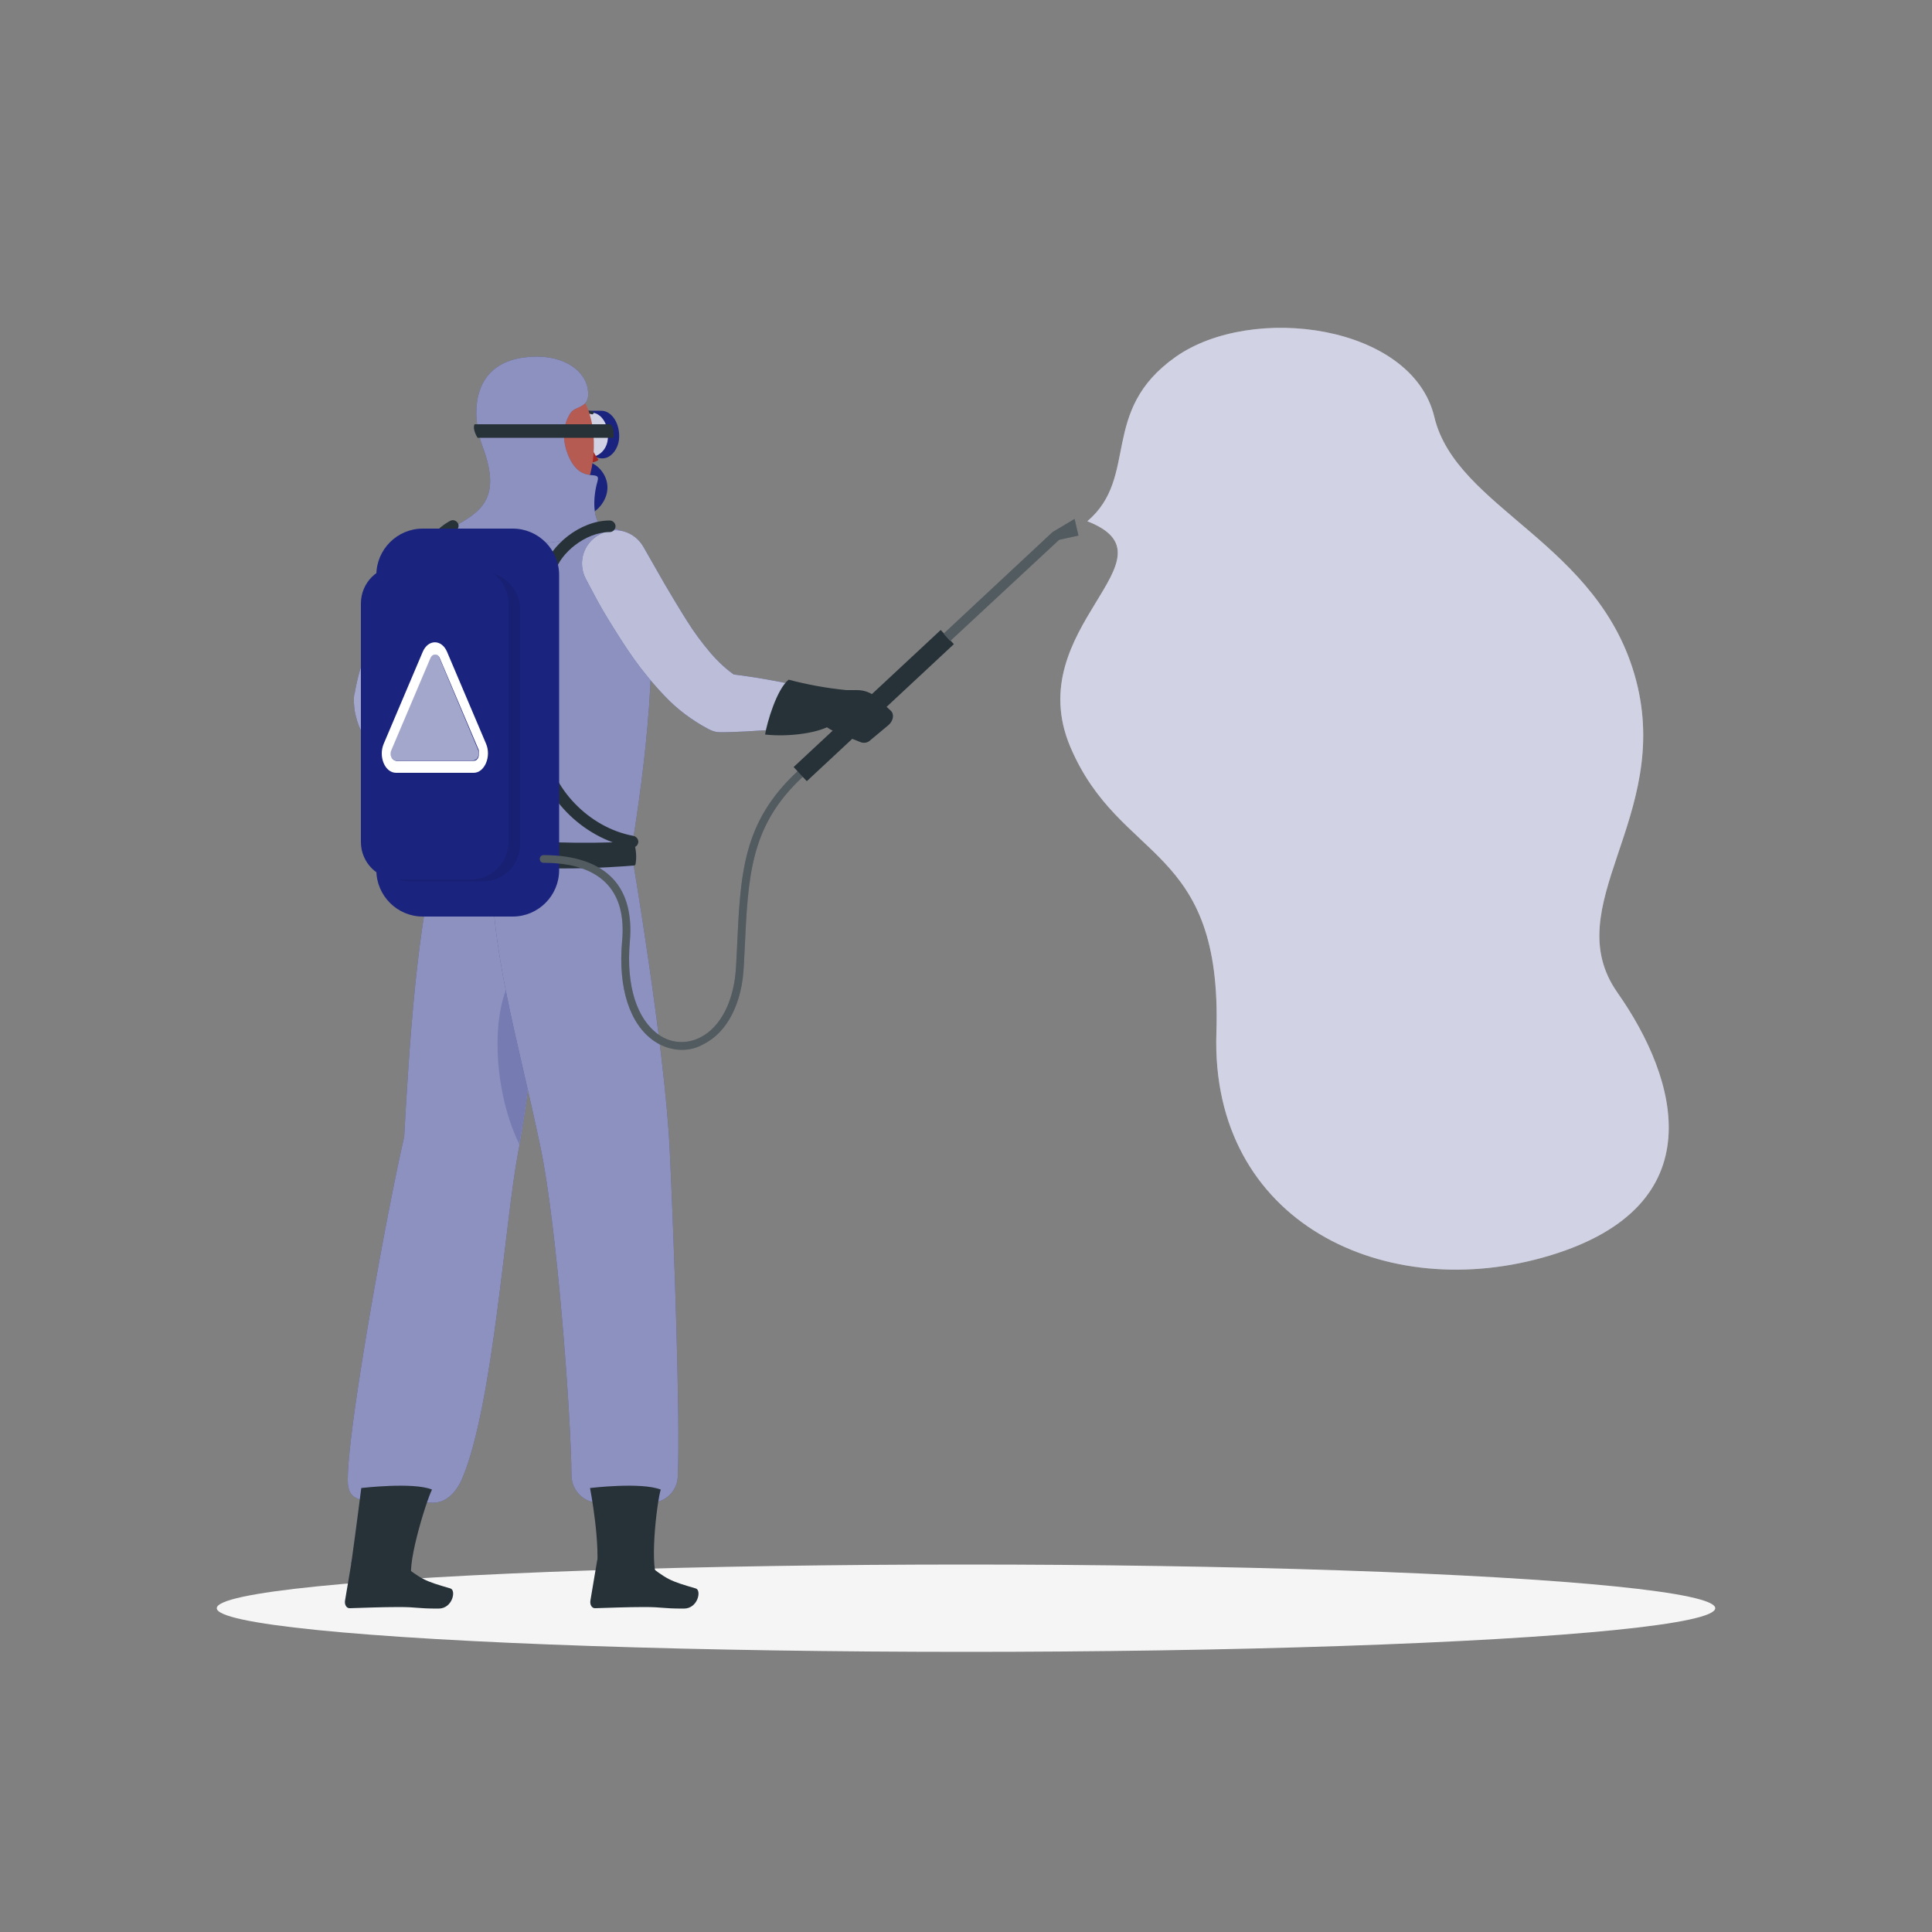 <?xml version="1.0" encoding="utf-8"?>
<!-- Generator: Adobe Illustrator 24.2.0, SVG Export Plug-In . SVG Version: 6.00 Build 0)  -->
<svg version="1.1" id="Capa_1" xmlns="http://www.w3.org/2000/svg" xmlns:xlink="http://www.w3.org/1999/xlink" x="0px" y="0px"
	 viewBox="0 0 500 500" style="enable-background:new 0 0 500 500;" xml:space="preserve">
<rect x="0" y="0" width="500" height="500" fill="#808080" stroke="none"/>
<style type="text/css">
	.st0{fill:#F5F5F5;}
	.st1{fill:#FFFFFF;}
	.st2{opacity:0.2;fill:#1A237E;enable-background:new    ;}
	.st3{fill:#1A237E;}
	.st4{opacity:0.8;fill:#FFFFFF;enable-background:new    ;}
	.st5{opacity:0.6;fill:#FFFFFF;enable-background:new    ;}
	.st6{fill:#263238;}
	.st7{fill:#A02724;}
	.st8{fill:#B55B52;}
	.st9{opacity:0.5;fill:#FFFFFF;enable-background:new    ;}
	.st10{opacity:0.7;fill:#FFFFFF;enable-background:new    ;}
	.st11{opacity:0.5;}
	.st12{opacity:0.1;enable-background:new    ;}
	.st13{opacity:0.2;fill:#FFFFFF;enable-background:new    ;}
</style>
<g id="freepik--Shadow--inject-1">
	<ellipse id="freepik--path--inject-1" class="st0" cx="250" cy="416.2" rx="193.9" ry="11.3"/>
</g>
<path class="st1" d="M281.4,134.9c13.5-11.5,3-28.5,22.8-42.5s61.3-8.4,67,15.5s42.8,32.5,52.2,68.1s-20.6,58.4-4.8,80.9
	s25.1,55.1-17.4,68s-88-8.5-86.4-57.6s-24.9-43.7-37.8-74C263.9,162.3,306,144.5,281.4,134.9z"/>
<path class="st2" d="M281.4,134.9c13.5-11.5,3-28.5,22.8-42.5s61.3-8.4,67,15.5s42.8,32.5,52.2,68.1s-20.6,58.4-4.8,80.9
	s25.1,55.1-17.4,68s-88-8.5-86.4-57.6s-24.9-43.7-37.8-74C263.9,162.3,306,144.5,281.4,134.9z"/>
<path class="st3" d="M155.6,106.3h-10.7c-2.5,0-4.7,2.6-4.7,6s2,6.4,4.6,6.4c1.1,0,2.1-0.5,2.9-1.4c0.6-0.8,1.5-1.2,2.5-1.3h0.4
	c0.9,0.1,1.7,0.5,2.3,1.2c0.9,1.2,2.5,1.7,3.9,1.3c1.7-0.5,3.1-2.4,3.4-4.7C160.6,109.8,158.4,106.3,155.6,106.3z"/>
<path class="st4" d="M153.1,106.8h-9.8c-2.3,0-4.3,2.4-4.3,5.5s1.8,5.9,4.2,5.9c1,0,2-0.5,2.6-1.3c0.6-0.7,1.4-1.1,2.3-1.2h0.4
	c0.8,0,1.6,0.5,2.1,1.1c0.9,1.1,2.3,1.6,3.6,1.2c1.8-0.7,2.9-2.4,3.1-4.3C157.7,110.1,155.7,106.8,153.1,106.8z"/>
<path class="st3" d="M126.3,150.9l-1.4,1.8l-1.5,1.9c-1,1.3-2,2.6-3,3.9c-2,2.6-3.8,5.3-5.6,7.9c-0.9,1.3-1.7,2.7-2.5,4
	c-0.8,1.3-1.6,2.7-2.2,4c-1.3,2.5-2.4,5.1-3.1,7.8c-0.1,0.3,0,0.1,0,0.1c0,0,0-0.1,0-0.1c0,0-0.1,0-0.1,0.1c0,0.3,0,0.6,0.1,0.9
	c0.3,1.1,0.8,2.2,1.4,3.1c1.6,2.6,3.5,5,5.5,7.2c4.5,4.9,9.2,9.6,14.1,14l0.1,0.1c1.7,1.6,1.8,4.3,0.3,6c-1.3,1.4-3.3,1.8-5,0.9
	c-6.5-3.3-12.6-7.2-18.3-11.8c-3-2.4-5.8-5.2-8.3-8.2c-1.4-1.8-2.7-3.8-3.6-5.9c-0.6-1.3-1-2.7-1.3-4.1c-0.2-0.8-0.2-1.7-0.3-2.5
	c0-0.4,0-0.9,0-1.4s0.1-1,0.2-1.2c0.7-4.1,1.8-8,3.5-11.8c1.5-3.5,3.2-6.9,5.2-10.1c1.9-3.2,3.9-6.3,6.1-9.2
	c1.1-1.5,2.2-2.9,3.3-4.4c0.6-0.7,1.2-1.4,1.8-2.1s1.2-1.4,1.9-2.2c3.2-3.4,8.6-3.6,12-0.3c3.2,3,3.5,7.9,0.9,11.3L126.3,150.9z"/>
<path class="st5" d="M126.3,150.9l-1.4,1.8l-1.5,1.9c-1,1.3-2,2.6-3,3.9c-2,2.6-3.8,5.3-5.6,7.9c-0.9,1.3-1.7,2.7-2.5,4
	c-0.8,1.3-1.6,2.7-2.2,4c-1.3,2.5-2.4,5.1-3.1,7.8c-0.1,0.3,0,0.1,0,0.1c0,0,0-0.1,0-0.1c0,0-0.1,0-0.1,0.1c0,0.3,0,0.6,0.1,0.9
	c0.3,1.1,0.8,2.2,1.4,3.1c1.6,2.6,3.5,5,5.5,7.2c4.5,4.9,9.2,9.6,14.1,14l0.1,0.1c1.7,1.6,1.8,4.3,0.3,6c-1.3,1.4-3.3,1.8-5,0.9
	c-6.5-3.3-12.6-7.2-18.3-11.8c-3-2.4-5.8-5.2-8.3-8.2c-1.4-1.8-2.7-3.8-3.6-5.9c-0.6-1.3-1-2.7-1.3-4.1c-0.2-0.8-0.2-1.7-0.3-2.5
	c0-0.4,0-0.9,0-1.4s0.1-1,0.2-1.2c0.7-4.1,1.8-8,3.5-11.8c1.5-3.5,3.2-6.9,5.2-10.1c1.9-3.2,3.9-6.3,6.1-9.2
	c1.1-1.5,2.2-2.9,3.3-4.4c0.6-0.7,1.2-1.4,1.8-2.1s1.2-1.4,1.9-2.2c3.2-3.4,8.6-3.6,12-0.3c3.2,3,3.5,7.9,0.9,11.3L126.3,150.9z"/>
<path class="st6" d="M131.6,210.2c-1.7-1.4-8.3-6.7-11.9-10.6c-4,0.5-9.5,4.9-11.5,7.3c5.2,4,13,9,16.7,8.8S134.9,213,131.6,210.2z"
	/>
<path class="st6" d="M128.9,209.2l4.6,1.6c1.7,0.6,3.2,1.7,4.2,3.2l2.8,4.1c0.6,0.9,0.4,2.2-0.5,2.9c-0.1,0.1-0.2,0.1-0.3,0.2
	l-4.6,2.1c-0.7,0.3-1.5,0.2-2.1-0.3l-4-3.1c0,0-3.8-2.7-5.2-6c-0.4-1-0.1-2.1,0.8-2.7l2.3-1.7C127.4,209,128.2,208.9,128.9,209.2z"
	/>
<path class="st6" d="M152.4,111.8c0,0.7,0.3,1.3,0.8,1.3s0.8-0.6,0.9-1.3s-0.4-1.3-0.8-1.3S152.4,111.1,152.4,111.8z"/>
<path class="st7" d="M151.7,113c0.8,2.1,1.9,4.2,3.2,6c-1.3,1.1-3.4,0.6-3.4,0.6L151.7,113z"/>
<path class="st6" d="M149.9,107.8c0.1,0,0.2,0,0.3-0.1c0.8-0.6,1.9-0.8,2.9-0.5c0.2,0.1,0.4,0,0.5-0.2c0.1-0.2,0-0.4-0.2-0.5
	c-1.3-0.4-2.6-0.2-3.7,0.6c-0.2,0.1-0.2,0.4-0.1,0.6C149.7,107.7,149.8,107.8,149.9,107.8z"/>
<path class="st8" d="M132.1,114.4c0.4,6.4-0.1,19.5-5,23.1c0,0,1.2,5.3,12.9,6.7c12.9,1.6,6.9-5.6,6.9-5.6c-6.8-2.6-6-7.8-4.1-12.5
	L132.1,114.4z"/>
<path class="st6" d="M164.7,403.3h-9.5c-0.4,0-0.7,0.4-0.7,0.8l-1.7,10.1c-0.2,1.1,0.4,2.1,1.3,2c3.4-0.1,8.4-0.3,12.6-0.3
	c5,0,4.4,0.4,10.3,0.4c3.6,0,4.6-4.7,3.1-5.2c-6.8-2-7.4-2.2-13.3-6.9C166.2,403.6,165.5,403.3,164.7,403.3z"/>
<path class="st3" d="M119.9,135.8c13-1.5,26.1-1.2,39,1c4.1,0.8,7.4,4.1,8.1,8.2c3.9,22.2-0.1,53.5-3.6,75.1l-49.9-1.1
	c-0.3-6.5,2.6-40.2-2.1-71.7C110.5,141.8,114.3,136.7,119.9,135.8C119.9,135.8,119.9,135.8,119.9,135.8z"/>
<path class="st9" d="M119.9,135.8c13-1.5,26.1-1.2,39,1c4.1,0.8,7.4,4.1,8.1,8.2c3.9,22.2-0.1,53.5-3.6,75.1l-49.9-1.1
	c-0.3-6.5,2.6-40.2-2.1-71.7C110.5,141.8,114.3,136.7,119.9,135.8C119.9,135.8,119.9,135.8,119.9,135.8z"/>
<path class="st3" d="M166.5,141.5l5.6,9.8c1.9,3.2,3.8,6.4,5.7,9.4c1.8,2.9,3.9,5.7,6.1,8.3c2,2.3,4.2,4.4,6.8,6.1l-3.3-0.9
	c2.2,0.3,4.4,0.6,6.5,0.9s4.4,0.7,6.5,1.1c4.4,0.8,8.7,1.7,13,2.9l0,0c2.3,0.6,3.6,3,3,5.3c-0.5,1.6-1.8,2.8-3.5,3.1
	c-4.5,0.7-8.9,1.1-13.3,1.4c-2.2,0.1-4.4,0.3-6.6,0.4s-4.4,0.2-6.6,0.2c-0.9,0-1.8-0.2-2.6-0.6l-0.6-0.3c-4.1-2.2-7.9-5-11.1-8.4
	c-3-3.1-5.7-6.4-8.2-9.9c-2.4-3.4-4.5-6.8-6.6-10.2s-3.9-6.9-5.7-10.3c-2.2-4.2-0.6-9.3,3.6-11.5C159.2,136,164.2,137.5,166.5,141.5
	L166.5,141.5z"/>
<path class="st10" d="M166.5,141.5l5.6,9.8c1.9,3.2,3.8,6.4,5.7,9.4c1.8,2.9,3.9,5.7,6.1,8.3c2,2.3,4.2,4.4,6.8,6.1l-3.3-0.9
	c2.2,0.3,4.4,0.6,6.5,0.9s4.4,0.7,6.5,1.1c4.4,0.8,8.7,1.7,13,2.9l0,0c2.3,0.6,3.6,3,3,5.3c-0.5,1.6-1.8,2.8-3.5,3.1
	c-4.5,0.7-8.9,1.1-13.3,1.4c-2.2,0.1-4.4,0.3-6.6,0.4s-4.4,0.2-6.6,0.2c-0.9,0-1.8-0.2-2.6-0.6l-0.6-0.3c-4.1-2.2-7.9-5-11.1-8.4
	c-3-3.1-5.7-6.4-8.2-9.9c-2.4-3.4-4.5-6.8-6.6-10.2s-3.9-6.9-5.7-10.3c-2.2-4.2-0.6-9.3,3.6-11.5C159.2,136,164.2,137.5,166.5,141.5
	L166.5,141.5z"/>
<path class="st3" d="M157.2,126.5c-0.2,3.8-3.7,7-6.1,6.8s-4.2-3.3-4-7.1c0.2-3.8,2.3-6.8,4.7-6.7S157.4,122.7,157.2,126.5z"/>
<path class="st8" d="M129.1,109.8c0.4,8.6,0.1,13.7,4.4,18.2c6.4,6.8,17.1,3.1,19.3-5.5c2-7.7,1.1-20.4-7.2-24
	c-5.9-2.6-12.9,0.1-15.5,6.1C129.4,106.2,129,108,129.1,109.8z"/>
<path class="st3" d="M143,220.2c0,0-3.9,52-8.9,78c-3.4,17.7-6.4,64.7-14.3,84c-1.4,3.5-4,6.7-7.7,6.7l-18.7-0.8
	c-3.8-0.9-3.5-4-3.3-7.9c0.8-15.3,9.8-65.5,14.5-86c1.3-23.6,3.4-56.7,9-75.1L143,220.2z"/>
<g class="st11">
	<path class="st1" d="M143,220.2c0,0-3.9,52-8.9,78c-3.4,17.7-6.4,64.7-14.3,84c-1.4,3.5-4,6.7-7.7,6.7l-18.7-0.8
		c-3.8-0.9-3.5-4-3.3-7.9c0.8-15.3,9.8-65.5,14.5-86c1.3-23.6,3.4-56.7,9-75.1L143,220.2z"/>
</g>
<path class="st2" d="M135.5,249.7c-9,6.4-8.6,31.3-1.1,46.4c2.4-13.1,4.5-31.8,6-47.3C138.7,248.4,137,248.8,135.5,249.7z"/>
<path class="st3" d="M163.5,221c0,0,8.5,49.8,9.8,76.2c1.1,23,2.8,70.3,2.1,85c-0.2,3.8-3.3,6.7-7.1,6.7H155c-3.9,0-7-3.1-7.1-7
	c-0.1-15.3-3.7-64.3-8-84.9c-6.1-29.2-13.2-51.1-12.7-76.8L163.5,221z"/>
<g class="st11">
	<path class="st1" d="M163.5,221c0,0,8.5,49.8,9.8,76.2c1.1,23,2.8,70.3,2.1,85c-0.2,3.8-3.3,6.7-7.1,6.7H155c-3.9,0-7-3.1-7.1-7
		c-0.1-15.3-3.7-64.3-8-84.9c-6.1-29.2-13.2-51.1-12.7-76.8L163.5,221z"/>
</g>
<path class="st6" d="M152.7,385.1c0,0,13.2-1.6,18.3,0.4c-1,3.2-3.2,21.3-0.4,23.8l-16.3-1.5C155.6,400,152.7,385.1,152.7,385.1z"/>
<path class="st6" d="M101.2,403.3h-9.5c-0.4,0-0.7,0.4-0.7,0.8l-1.7,10.1c-0.2,1.1,0.4,2.1,1.3,2c3.4-0.1,8.3-0.3,12.6-0.3
	c5,0,4.4,0.4,10.3,0.4c3.6,0,4.6-4.7,3.1-5.2c-6.8-2-7.4-2.2-13.3-6.9C102.7,403.6,102,403.3,101.2,403.3z"/>
<path class="st6" d="M93.5,385.1c0,0,13.5-1.6,18.3,0.4c-1.6,3.2-7.2,21.3-4.9,23.8l-16-4.6C92.3,394.6,93.5,385.1,93.5,385.1z"/>
<path class="st3" d="M156.8,137c-3.8-1.5-3.3-8.6-2.2-12.3c1.1-3.7-4,1.1-7.4-6.5c-2-4.6-1.4-8.6,0.5-11.4c1.3-1.9,5.3-1,4.4-6.2
	s-7.2-9.3-16.4-8.1c-14.1,1.8-13.7,15.3-10.8,23.1c5.2,13.8-0.9,17-7.7,20.9C124.1,141,139.9,143.1,156.8,137z"/>
<path class="st9" d="M156.8,137c-3.8-1.5-3.3-8.6-2.2-12.3c1.1-3.7-4,1.1-7.4-6.5c-2-4.6-1.4-8.6,0.5-11.4c1.3-1.9,5.3-1,4.4-6.2
	s-7.2-9.3-16.4-8.1c-14.1,1.8-13.7,15.3-10.8,23.1c5.2,13.8-0.9,17-7.7,20.9C124.1,141,139.9,143.1,156.8,137z"/>
<path class="st6" d="M164.1,218.1c0.5,1.7,0.7,3.6,0.4,5.4c0,0.3-0.2,0.5-0.5,0.5c-3.7,0.3-30,2.5-51.5-2.4
	c-0.2-0.1-0.4-0.2-0.4-0.4c-0.5-2.1-0.2-4.2,0.8-6.1c0.1-0.2,0.4-0.3,0.6-0.3c3,0.6,22.3,4.4,50.1,3
	C163.8,217.8,164,217.9,164.1,218.1z"/>
<path class="st6" d="M158,109.8h-35.2c-0.6,1.4,0.8,3.5,0.8,3.5h35.2C158.7,113.3,159.2,111,158,109.8z"/>
<path class="st6" d="M142.2,149c-0.1,0-0.3,0-0.4-0.1c-0.8-0.2-1.2-1.1-1-1.8c1.6-5.9,9.3-12.4,17-12.4c0.8,0,1.5,0.7,1.5,1.5
	s-0.7,1.5-1.5,1.5c-6.3,0-12.8,5.5-14.1,10.2C143.5,148.6,142.9,149,142.2,149z"/>
<path class="st6" d="M163.6,219.3h-0.3c-12.8-2.4-23.5-13.5-24.9-25.8c-0.1-0.8,0.5-1.6,1.3-1.7s1.6,0.5,1.7,1.3
	c1.2,10.9,11.1,21.1,22.4,23.2c0.8,0.1,1.4,0.8,1.4,1.6C165.1,218.8,164.4,219.4,163.6,219.3L163.6,219.3L163.6,219.3z"/>
<path class="st6" d="M108.8,155c-0.7,0-1.3-0.5-1.5-1.2c-1.3-6,2.3-15.3,9.2-19c0.7-0.4,1.6-0.1,2,0.6s0.1,1.6-0.6,2l0,0
	c-5.6,3-8.7,10.9-7.6,15.7c0.2,0.8-0.3,1.6-1.1,1.8c0,0,0,0,0,0C109,155,108.9,155,108.8,155z"/>
<path class="st3" d="M109.4,136.8h23.3c6.6,0,12,5.4,12,12v76.4c0,6.6-5.4,12-12,12h-23.3c-6.6,0-12-5.4-12-12v-76.4
	C97.4,142.2,102.8,136.8,109.4,136.8z"/>
<path class="st12" d="M106.1,148.1h18.9c5.3,0,9.6,4.3,9.6,9.6v60.8c0,5.3-4.3,9.6-9.6,9.6h-18.9c-5.3,0-9.6-4.3-9.6-9.6v-60.8
	C96.5,152.4,100.8,148.1,106.1,148.1z"/>
<path class="st3" d="M103.1,146.5h18.8c5.3,0,9.7,4.3,9.7,9.7v61.7c0,5.3-4.3,9.7-9.7,9.7h-18.8c-5.3,0-9.7-4.3-9.7-9.7v-61.7
	C93.4,150.8,97.7,146.5,103.1,146.5z"/>
<path class="st1" d="M125.8,192.5l-10.1-23.8c-1.4-3.3-4.9-3.3-6.3,0l-10.1,23.8c-1.4,3.3,0.3,7.5,3.2,7.5h20.1
	C125.4,200,127.2,195.8,125.8,192.5z M123.8,196c-0.2,0.5-0.6,0.9-1.2,0.9h-20.1c-0.6-0.1-1-0.4-1.2-0.9c-0.3-0.6-0.3-1.3,0-1.9
	l10.1-23.8c0.2-0.5,0.6-0.9,1.2-0.9c0.6,0,1,0.4,1.2,0.9l10.1,23.8C124,194.7,124,195.4,123.8,196L123.8,196z"/>
<path class="st5" d="M113.7,170.2c-0.2-0.5-0.6-0.9-1.2-0.9c-0.6,0-1,0.4-1.2,0.9l-10.1,23.8c-0.3,0.6-0.3,1.3,0,1.9
	c0.2,0.5,0.6,0.9,1.2,0.9h20.1c0.6-0.1,1-0.4,1.2-0.9c0.3-0.6,0.3-1.3,0-1.9L113.7,170.2z"/>
<path class="st6" d="M176.5,271.7c-2.5,0-5-0.8-7.1-2.2c-6.4-4.3-9.5-13.8-8.4-25.9c0.6-6.4-0.7-11.3-3.8-14.7
	c-3.4-3.7-8.9-5.6-16.5-5.6c-0.6,0-1-0.4-1-1s0.4-1,1-1c8.1,0,14.2,2.1,18,6.2c3.5,3.8,4.9,9.3,4.3,16.2c-1,11.4,1.8,20.1,7.5,24.1
	c3.1,2.2,7.2,2.5,10.7,0.7c5.4-2.7,8.9-9.7,9.3-18.6l0.2-3.8c0.9-20,1.4-33.2,15.7-46.5c0.4-0.4,1-0.4,1.4,0c0.4,0.4,0.4,1,0,1.4
	c-13.7,12.7-14.2,25.6-15.1,45.1l-0.2,3.8c-0.4,9.7-4.3,17.3-10.4,20.3C180.4,271.2,178.5,271.7,176.5,271.7z"/>
<path class="st13" d="M176.5,271.7c-2.5,0-5-0.8-7.1-2.2c-6.4-4.3-9.5-13.8-8.4-25.9c0.6-6.4-0.7-11.3-3.8-14.7
	c-3.4-3.7-8.9-5.6-16.5-5.6c-0.6,0-1-0.4-1-1s0.4-1,1-1c8.1,0,14.2,2.1,18,6.2c3.5,3.8,4.9,9.3,4.3,16.2c-1,11.4,1.8,20.1,7.5,24.1
	c3.1,2.2,7.2,2.5,10.7,0.7c5.4-2.7,8.9-9.7,9.3-18.6l0.2-3.8c0.9-20,1.4-33.2,15.7-46.5c0.4-0.4,1-0.4,1.4,0c0.4,0.4,0.4,1,0,1.4
	c-13.7,12.7-14.2,25.6-15.1,45.1l-0.2,3.8c-0.4,9.7-4.3,17.3-10.4,20.3C180.4,271.2,178.5,271.7,176.5,271.7z"/>
<path class="st6" d="M215.2,178.6h6.6c1.8,0,3.6,0.6,5,1.9l3.7,3.4c1,0.9,0.7,2.6-0.5,3.7l-4.8,4c-0.6,0.6-1.6,0.8-2.4,0.5l-4.8-1.9
	c0,0-6.2-2-7.4-6.1L215.2,178.6z"/>
<path class="st6" d="M219,178.6c-5-0.5-10-1.4-14.9-2.7c-3.1,2.5-5.6,11.1-6.1,14.2c6.5,0.7,14.3-0.5,17.3-2.6
	S223.4,178.8,219,178.6z"/>
<rect x="200" y="180.1" transform="matrix(0.732 -0.682 0.682 0.732 -63.839 203.073)" class="st6" width="52" height="5"/>
<polygon class="st6" points="278.1,134.3 272.4,137.7 244.2,164 245.9,165.9 274.1,139.7 279.1,138.6 "/>
<polygon class="st13" points="278.1,134.3 272.4,137.7 244.2,164 245.9,165.9 274.1,139.7 279.1,138.6 "/>
</svg>

